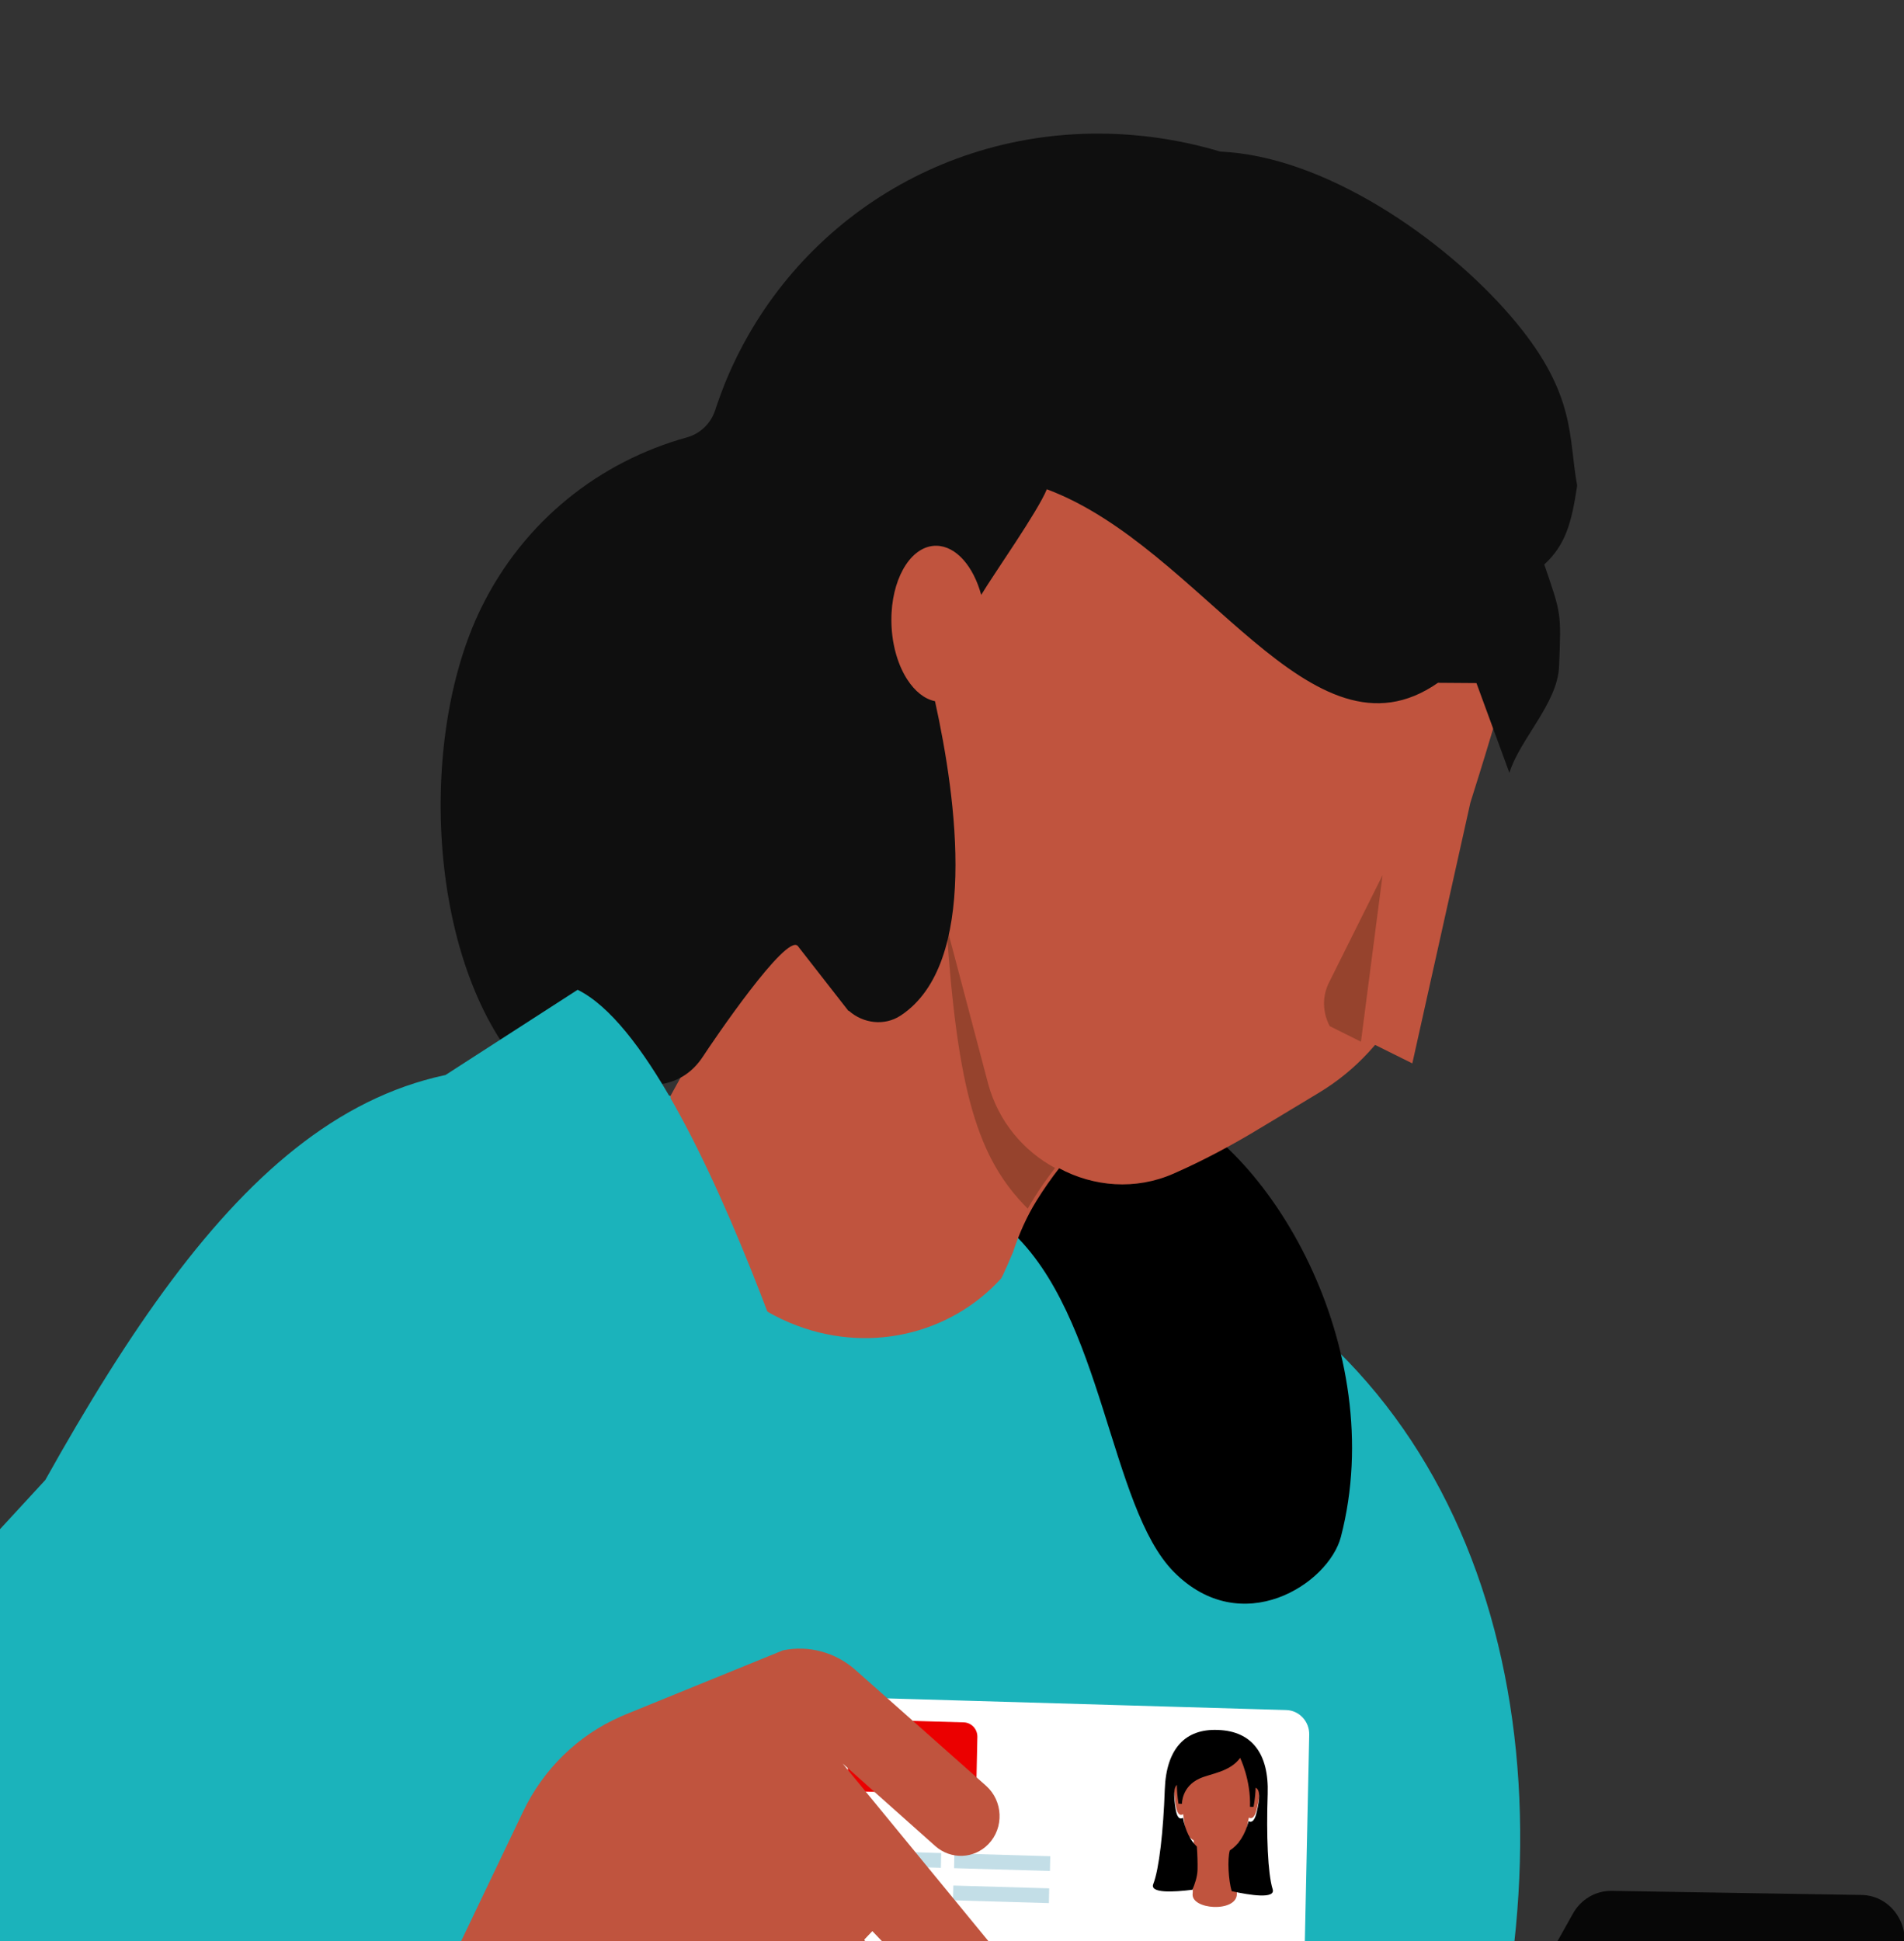 <svg width="414" height="422" viewBox="0 0 414 422" fill="none" xmlns="http://www.w3.org/2000/svg">
<rect x="0" y="0" width="414" height="422" fill="#333333" stroke="none"/>
<path d="M327.774 433.267C315.427 509.745 321.6 477.879 309.254 547.984C309.254 547.984 181.645 547.621 -73.572 546.894C-118.588 546.894 -133.04 492.633 -110.532 452.386L9.848 321.736C46.539 256.108 80.841 219.765 137.453 236L235.331 262.529C311.55 283.172 340.12 356.788 327.774 433.267Z" fill="#1BB3BB"/>
<path d="M250.61 238.884C276.213 248.186 302.126 293.391 291.566 334.071C288.899 344.348 269.95 356.591 255.227 341.703C241.266 327.59 239.911 286.008 219.743 267.567C222.83 254.821 225.916 245.261 229.003 242.074C244.436 245.261 249.471 238.473 250.61 238.884Z" fill="black"/>
<path d="M193.927 153.391C191.306 144.741 190.312 135.499 191.264 126.091C192.074 118.105 194.23 110.62 197.474 103.862C204.577 89.052 216.939 77.636 231.963 71.616C242.494 67.385 254.337 65.805 266.601 67.561C304.394 72.964 331.919 107.927 328.096 145.66C327.813 148.486 322.439 165.774 321.642 168.333L319.713 174.493L307.091 231.167L298.999 227.15C298.559 227.665 298.11 228.172 297.651 228.669C294.446 232.163 290.738 235.193 286.609 237.656L278.846 242.335L273.958 245.273L273.49 245.547L273.251 245.7C267.955 248.883 261.728 252.26 255.159 255.142C246.881 258.777 237.777 257.992 230.293 253.968C228.664 256.065 226.994 258.416 225.406 260.979C223.228 264.485 221.553 268.29 220.254 272.234C220.254 272.234 217.834 277.968 217.612 277.997C206.504 290.188 188.345 294.542 171.718 287.546C152.151 279.318 141.418 258.194 145.845 238.469C145.771 238.382 145.741 238.32 145.76 238.286C154.552 222.25 149.856 231.311 162.982 214.028C168.565 206.667 175.15 202.275 186.877 179.898C188.91 176.012 194.246 163.123 195.466 160.632C195.53 160.499 195.609 160.318 195.697 160.094L193.927 153.391Z" fill="#C0543E"/>
<path d="M205.79 201.245L214.893 235.729C217.146 243.876 222.591 250.226 229.382 253.894C229.393 253.906 229.405 253.908 229.409 253.906C225.637 258.761 223.467 262.745 223.467 262.745C212.568 251.846 208.2 237.356 205.79 201.245ZM295.922 226.457L289.129 223.067C287.619 220.211 287.413 216.718 288.954 213.635L300.62 190.248L295.922 226.457Z" fill="#96432D"/>
<path d="M114.664 233.637C93.058 210.764 90.467 161.024 104.626 132.162C113.93 113.186 130.429 100.334 149.346 95.088C152.276 94.271 154.551 92.076 155.498 89.181L155.523 89.221L155.52 89.131L155.752 88.418C156.31 86.765 156.914 85.138 157.549 83.534C157.725 83.099 157.903 82.667 158.081 82.239C172.441 48.248 207.06 26.067 246.425 29.366C252.933 29.913 259.253 31.134 265.318 32.945C265.991 32.986 266.663 33.03 267.335 33.09C290.081 34.996 315.833 53.356 329.717 70.184C342.757 85.986 341.014 95.164 342.933 105.567C341.731 113.634 340.408 118.475 335.782 122.71C339.466 133.516 339.491 133.017 338.992 144.95C338.658 152.892 330.391 160.814 328.197 168.009L321.037 148.496L312.665 148.435C285.062 167.663 261.516 118.985 227.619 106.364C225.631 111.242 216.211 124.578 213.35 129.321C211.669 123.12 207.902 118.713 203.63 118.641C198.437 118.552 194.311 124.903 193.86 133.208L193.847 133.464L193.834 133.717L193.836 133.775L193.828 133.971L193.825 134.053L193.824 134.245L193.823 134.315L193.817 134.566L193.821 134.615L193.817 134.821L193.82 134.905L193.82 135.09L193.822 135.167L193.827 135.424L193.833 135.646L193.834 135.713L193.841 135.859L193.845 135.943L193.848 136.075L193.854 136.165L193.862 136.292L193.868 136.376L193.873 136.502L193.881 136.593L193.887 136.716L193.895 136.808L193.906 136.935L193.91 137.019L193.926 137.153L193.927 137.23L193.948 137.44L193.97 137.646L193.994 137.859L194.002 137.935L194.016 138.062L194.023 138.147L194.041 138.27L194.051 138.355L194.068 138.48L194.081 138.566L194.109 138.774L194.128 138.894L194.135 138.972L194.159 139.102L194.166 139.18L194.202 139.38L194.235 139.58L194.276 139.784L194.291 139.861L194.309 139.983L194.349 140.178L194.394 140.38L194.41 140.467L194.45 140.661L194.477 140.773L194.497 140.854L194.522 140.975L194.537 141.049L194.583 141.245L194.63 141.435L194.681 141.626L194.697 141.69L194.734 141.817L194.755 141.892L194.781 142.007L194.809 142.083L194.836 142.192L194.856 142.273L194.89 142.383L194.917 142.46L194.944 142.568L194.971 142.648L195.008 142.756L195.027 142.827L195.087 143.014L195.143 143.193L195.208 143.374L195.265 143.55L195.293 143.621L195.333 143.732L195.355 143.801L195.396 143.906L195.424 143.98L195.458 144.084L195.487 144.154L195.531 144.26L195.559 144.334L195.6 144.436L195.623 144.502L195.669 144.615L195.693 144.675L195.763 144.845L195.837 145.012L195.912 145.176L195.983 145.343L196.016 145.405L196.061 145.505L196.09 145.575L196.14 145.667L196.214 145.831L196.249 145.9L196.293 145.993L196.329 146.056L196.405 146.211L196.485 146.366L196.567 146.523L196.653 146.677L196.738 146.824L196.768 146.883L196.825 146.976L196.855 147.034L196.909 147.12L196.946 147.183L196.996 147.271L197.029 147.333L197.087 147.417L197.125 147.473L197.21 147.618L197.279 147.723C198.913 150.252 201.01 151.965 203.305 152.433C208.07 174.014 212.801 209.514 195.887 220.733C195.862 220.749 195.84 220.764 195.814 220.78C192.346 223.063 187.715 222.53 184.554 219.714L184.495 219.774L173.472 205.648C170.993 202.789 154.936 226.472 152.877 229.631C143.825 243.509 124.666 229.625 114.664 233.637Z" fill="#0F0F0F"/>
<path d="M184.178 336.925C184.178 336.925 153.509 228.957 125.599 215.165L96.85 233.705L116.849 311.461L184.178 336.925Z" fill="#1BB3BB"/>
<path d="M278.222 441.294L179.489 438.409C176.679 438.327 174.45 435.926 174.511 433.047L175.76 373.921C175.821 371.042 178.149 368.777 180.96 368.859L279.692 371.743C282.502 371.826 284.732 374.224 284.671 377.103L283.421 436.228C283.36 439.108 281.032 441.376 278.222 441.294Z" fill="white"/>
<path d="M259.573 400.096C259 399.713 258.414 399.359 258.051 398.598C257.558 397.568 257.507 395.721 257.256 394.371C256.947 394.588 256.038 394.979 255.651 392.422C255.143 389.101 255.228 387.313 256.349 386.986C256.721 386.879 256.949 386.994 257.082 387.131C257.793 379.535 260.538 377.786 265.003 377.983C269.459 378.177 272.076 380.146 272.263 387.759C272.417 387.677 272.635 387.636 272.947 387.75C274.105 388.175 274.064 389.969 273.293 393.239C272.754 395.524 271.938 395.353 271.561 395.117C271.163 396.619 271.109 398.575 270.428 399.63C270.107 400.13 269.656 400.435 269.173 400.675L268.951 411.187C268.95 411.257 268.942 411.324 268.934 411.393L268.94 411.718C268.918 415.838 258.794 415.173 259.33 411.594C259.337 411.559 259.343 411.422 259.354 411.203C259.343 411.107 259.342 411.009 259.344 410.907L259.573 400.096Z" fill="#C0543E"/>
<path d="M269.163 400.734C269.163 400.734 266.772 402.254 264.311 402.252C261.852 402.247 259.575 400.276 259.575 400.276C259.575 400.276 260.47 401.51 264.284 403.51C267.571 402.293 269.163 400.734 269.163 400.734ZM264.459 395.202C263.951 395.353 263.451 394.928 263.488 394.373L263.721 390.81L264.459 395.202Z" fill="#C0543E"/>
<path d="M255.895 388.014C255.184 388.658 255.188 390.375 255.618 393.21C256.007 395.768 256.911 395.375 257.22 395.158C257.732 397.929 258.803 400.068 260.241 401.426C260.372 403.306 260.421 404.919 260.388 406.488C260.354 407.981 259.767 409.636 259.274 410.811C255.226 411.322 249.952 411.622 250.761 409.57C252.049 406.295 252.956 397.968 253.266 389.047C253.575 380.126 257.731 375.765 264.837 376.071L264.998 376.079C272.107 376.386 275.949 381.098 275.643 390.016C275.333 398.939 275.665 407.319 276.722 410.691C277.402 412.87 271.855 412.008 267.815 411.121C267.129 408.806 266.836 404.197 267.413 402.246C269.235 401.123 270.695 398.95 271.503 395.903C271.88 396.136 272.695 396.31 273.233 394.024C273.968 390.904 274.033 389.136 273.028 388.61C272.947 390.948 272.564 392.809 272.564 392.809L271.796 392.774C271.999 386.956 269.654 382.141 269.654 382.141C267.422 385.223 263.261 385.531 260.854 386.617C256.91 388.387 257.002 392.135 257.002 392.135L256.24 392.1C255.997 390.357 255.885 389.066 255.895 388.014Z" fill="black"/>
<path d="M187.615 373.781C185.949 373.732 184.566 375.072 184.53 376.778L184.329 386.265C184.293 387.968 185.617 389.388 187.283 389.436L209.233 390.078C210.899 390.127 212.279 388.786 212.315 387.083L212.516 377.597C212.552 375.891 211.23 374.471 209.564 374.422L187.615 373.781Z" fill="#EB0000"/>
<path d="M235.132 431.178L243.171 431.412L243.082 435.592L235.044 435.358L235.132 431.178ZM224.772 430.876L232.814 431.11L232.725 435.29L224.683 435.056L224.772 430.876ZM207.516 402.913L228.363 403.52L228.295 406.726L207.448 406.118L207.516 402.913ZM207.285 409.894L228.134 410.502L228.067 413.713L207.217 413.105L207.285 409.894ZM214.384 430.573L222.423 430.807L222.335 434.987L214.296 434.753L214.384 430.573ZM204.027 430.271L212.066 430.505L211.978 434.685L203.939 434.451L204.027 430.271ZM183.715 409.206L204.562 409.814L204.494 413.026L183.647 412.418L183.715 409.206ZM183.804 402.221L204.651 402.829L204.583 406.034L183.736 405.427L183.804 402.221ZM193.648 429.968L201.687 430.203L201.599 434.383L193.56 434.148L193.648 429.968ZM183.288 429.666L191.33 429.901L191.242 434.081L183.2 433.846L183.288 429.666Z" fill="#C3DEE7"/>
<path d="M93.644 435.815L113.743 393.81C118.171 384.548 125.679 377.243 134.899 373.182L135.971 372.722L170.237 358.767C175.835 357.601 181.66 359.177 186.003 363.025L214.391 388.194C218.117 391.497 218.356 397.333 214.912 400.893C211.779 404.132 206.725 404.301 203.345 401.294L183.224 383.374L216.474 423.87C219.368 427.4 218.995 432.64 215.63 435.653C212.354 438.592 207.393 438.377 204.33 435.161L189.681 419.801L187.933 421.639L198.941 444.759C200.323 447.66 199.727 451.11 197.519 453.325L197.111 453.7C193.914 456.448 189.096 455.85 186.603 452.383C183.315 447.82 178.748 441.499 174.542 435.731L170.495 439.987L172.707 452.954C173.142 455.513 171.999 458.048 169.872 459.364L169.433 459.612C167.067 460.809 164.207 460.306 162.347 458.366L157.667 453.473L156.989 454.187L147.257 461.401C144.017 463.808 140.669 466.044 137.232 468.112C133.005 470.664 128.63 472.968 124.135 475.002C107.423 480.946 70.389 473.754 93.644 435.815Z" fill="#C0543E"/>
<path d="M334.921 566.125L412.867 426.737C416.549 420.158 411.948 411.938 404.591 411.938L350.294 411.051C346.879 411.051 343.724 412.932 342.018 415.985L264.065 555.369C260.387 561.945 264.987 570.168 272.348 570.168L326.642 571.052C330.057 571.052 333.215 569.178 334.921 566.125Z" fill="#070707"/>
</svg>
